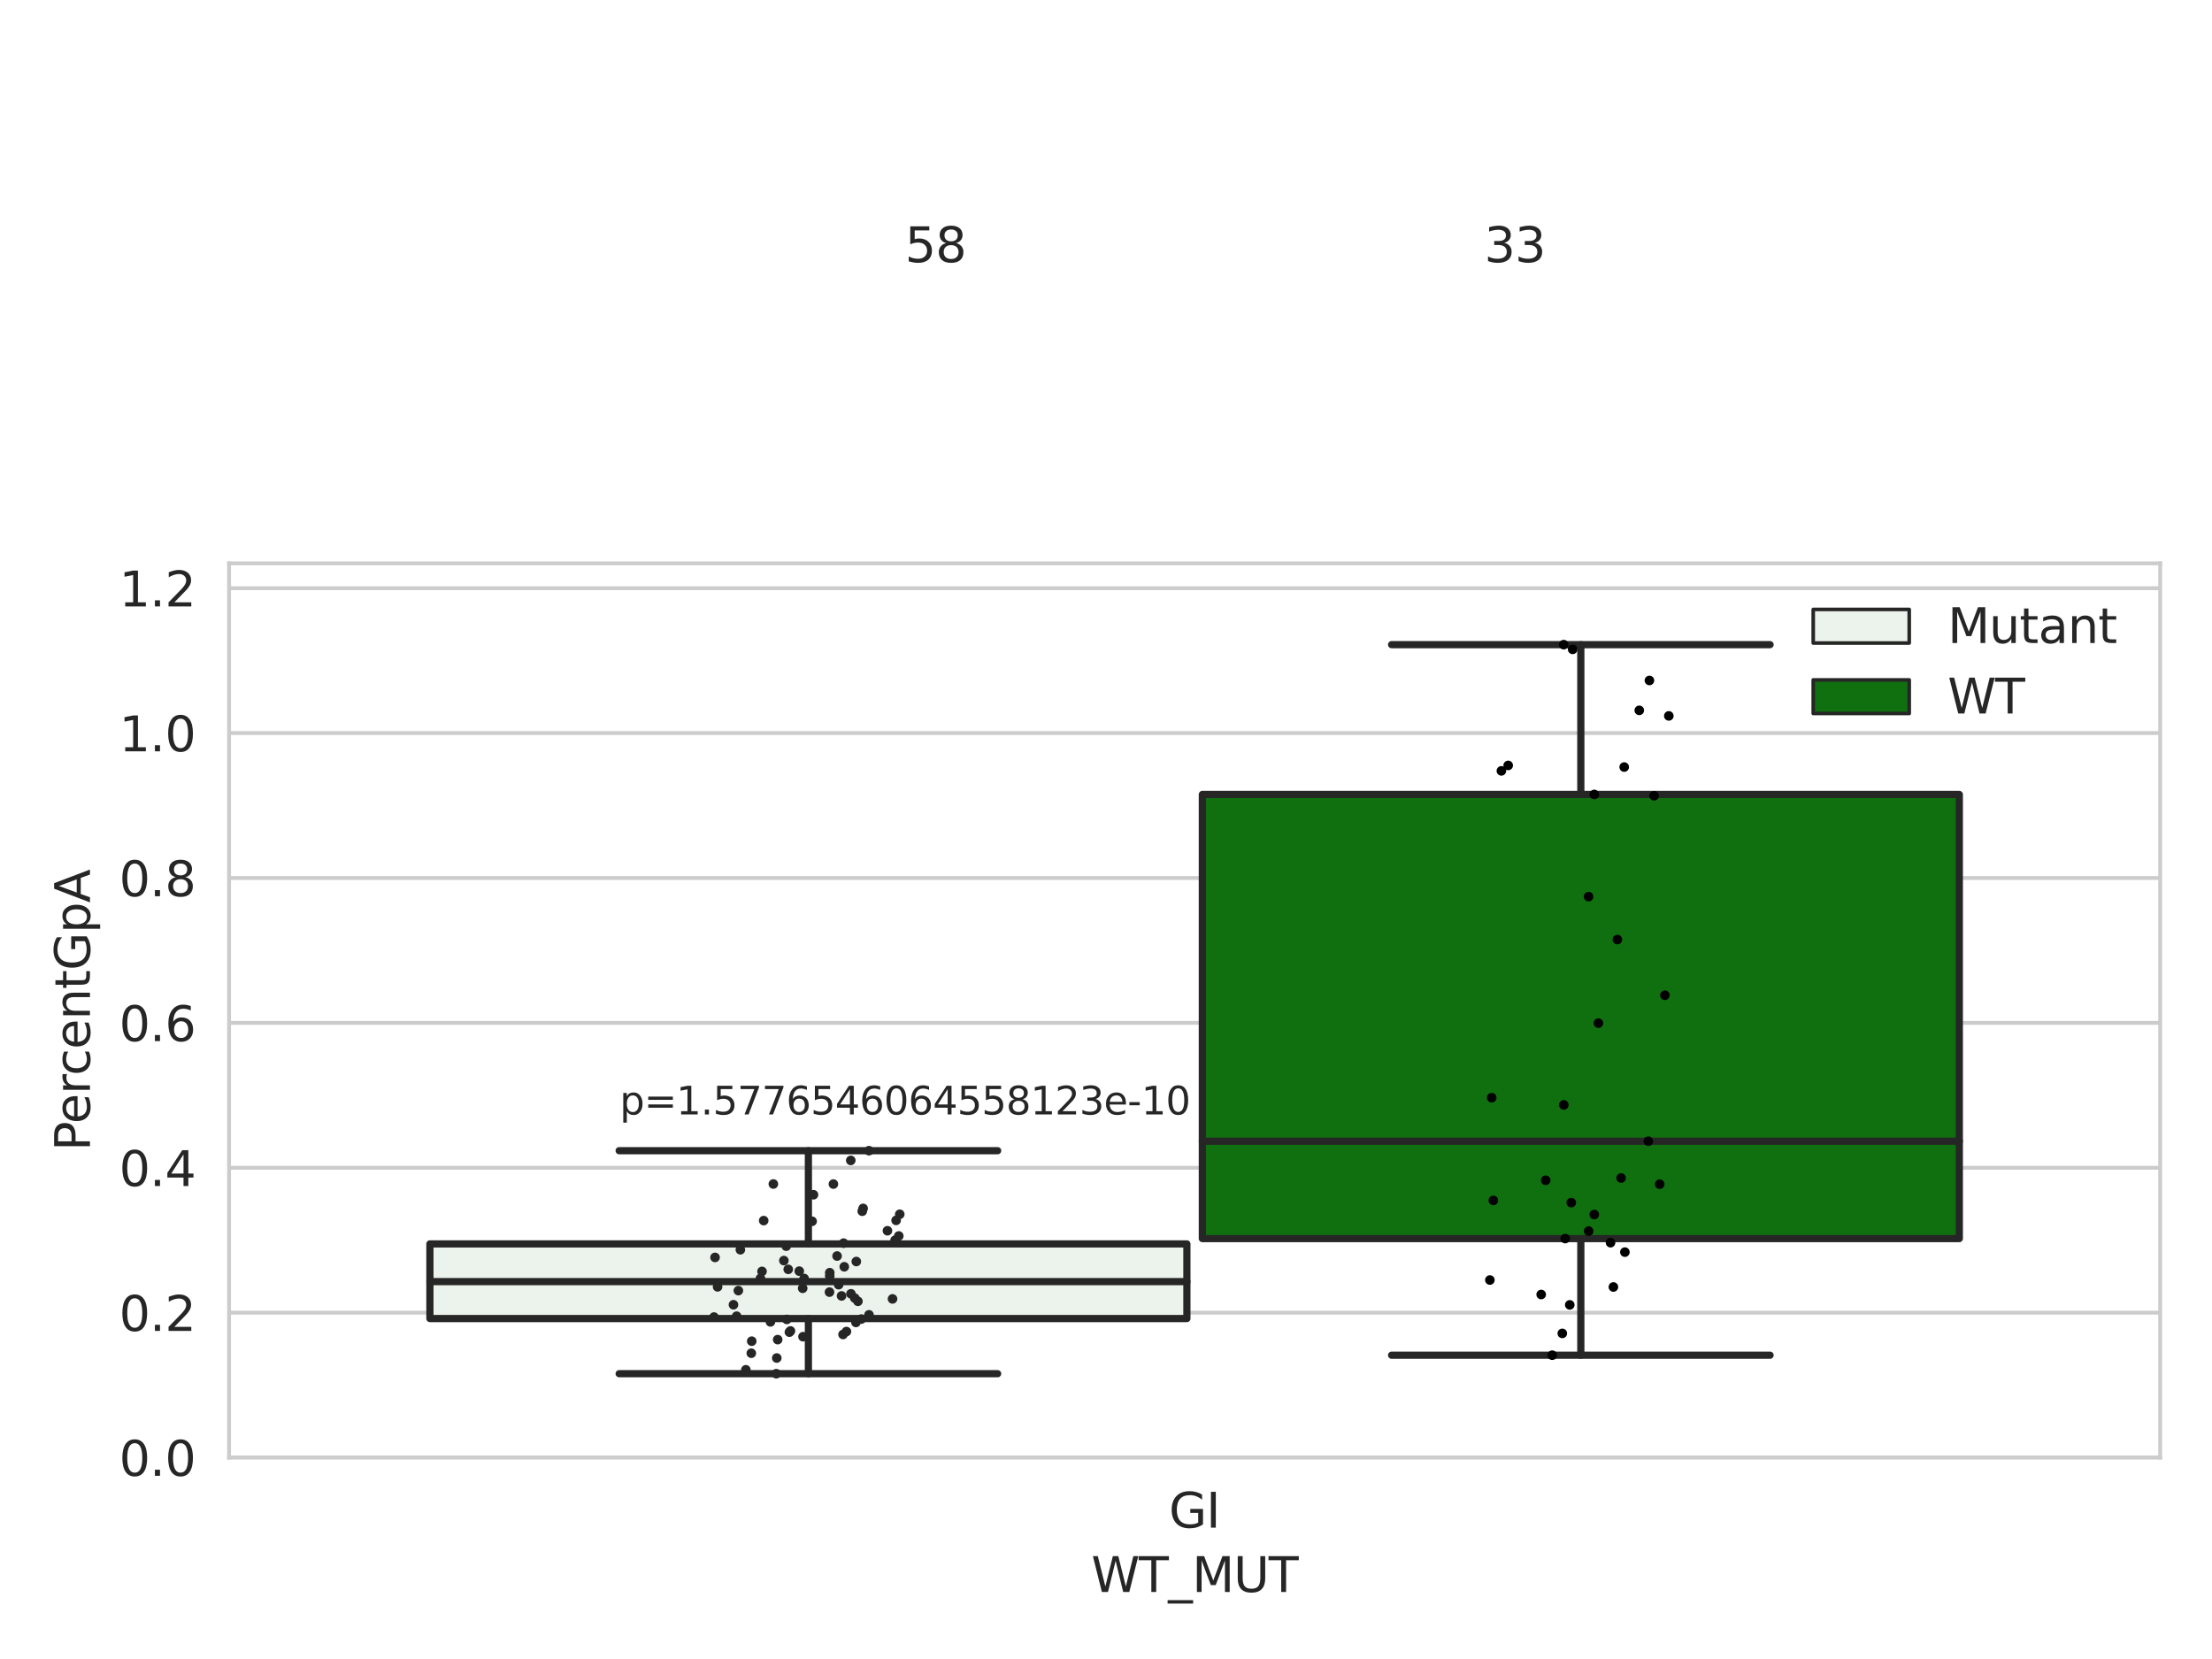 <?xml version="1.0" encoding="utf-8" standalone="no"?>
<!DOCTYPE svg PUBLIC "-//W3C//DTD SVG 1.1//EN"
  "http://www.w3.org/Graphics/SVG/1.1/DTD/svg11.dtd">
<svg xmlns:xlink="http://www.w3.org/1999/xlink" width="460.8pt" height="345.6pt" viewBox="0 0 460.8 345.6" xmlns="http://www.w3.org/2000/svg" version="1.1">
 <defs>
  <style type="text/css">*{stroke-linejoin: round; stroke-linecap: butt}</style>
 </defs>
 <g id="figure_1">
  <g id="patch_1">
   <path d="M 0 345.6 
L 460.8 345.6 
L 460.8 0 
L 0 0 
z
" style="fill: #ffffff"/>
  </g>
  <g id="axes_1">
   <g id="patch_2">
    <path d="M 47.72 303.64 
L 450 303.64 
L 450 117.356 
L 47.72 117.356 
z
" style="fill: #ffffff"/>
   </g>
   <g id="matplotlib.axis_1">
    <g id="xtick_1">
     <g id="text_1">
      <!-- GI -->
      <g style="fill: #262626" transform="translate(243.511 318.238)scale(0.1 -0.1)">
       <defs>
        <path id="DejaVuSans-47" d="M 3809 666 
L 3809 1919 
L 2778 1919 
L 2778 2438 
L 4434 2438 
L 4434 434 
Q 4069 175 3628 42 
Q 3188 -91 2688 -91 
Q 1594 -91 976 548 
Q 359 1188 359 2328 
Q 359 3472 976 4111 
Q 1594 4750 2688 4750 
Q 3144 4750 3555 4637 
Q 3966 4525 4313 4306 
L 4313 3634 
Q 3963 3931 3569 4081 
Q 3175 4231 2741 4231 
Q 1884 4231 1454 3753 
Q 1025 3275 1025 2328 
Q 1025 1384 1454 906 
Q 1884 428 2741 428 
Q 3075 428 3337 486 
Q 3600 544 3809 666 
z
" transform="scale(0.016)"/>
        <path id="DejaVuSans-49" d="M 628 4666 
L 1259 4666 
L 1259 0 
L 628 0 
L 628 4666 
z
" transform="scale(0.016)"/>
       </defs>
       <use xlink:href="#DejaVuSans-47"/>
       <use xlink:href="#DejaVuSans-49" x="77.49"/>
      </g>
     </g>
    </g>
    <g id="text_2">
     <!-- WT_MUT -->
     <g style="fill: #262626" transform="translate(227.335 331.638)scale(0.1 -0.1)">
      <defs>
       <path id="DejaVuSans-57" d="M 213 4666 
L 850 4666 
L 1831 722 
L 2809 4666 
L 3519 4666 
L 4500 722 
L 5478 4666 
L 6119 4666 
L 4947 0 
L 4153 0 
L 3169 4050 
L 2175 0 
L 1381 0 
L 213 4666 
z
" transform="scale(0.016)"/>
       <path id="DejaVuSans-54" d="M -19 4666 
L 3928 4666 
L 3928 4134 
L 2272 4134 
L 2272 0 
L 1638 0 
L 1638 4134 
L -19 4134 
L -19 4666 
z
" transform="scale(0.016)"/>
       <path id="DejaVuSans-5f" d="M 3263 -1063 
L 3263 -1509 
L -63 -1509 
L -63 -1063 
L 3263 -1063 
z
" transform="scale(0.016)"/>
       <path id="DejaVuSans-4d" d="M 628 4666 
L 1569 4666 
L 2759 1491 
L 3956 4666 
L 4897 4666 
L 4897 0 
L 4281 0 
L 4281 4097 
L 3078 897 
L 2444 897 
L 1241 4097 
L 1241 0 
L 628 0 
L 628 4666 
z
" transform="scale(0.016)"/>
       <path id="DejaVuSans-55" d="M 556 4666 
L 1191 4666 
L 1191 1831 
Q 1191 1081 1462 751 
Q 1734 422 2344 422 
Q 2950 422 3222 751 
Q 3494 1081 3494 1831 
L 3494 4666 
L 4128 4666 
L 4128 1753 
Q 4128 841 3676 375 
Q 3225 -91 2344 -91 
Q 1459 -91 1007 375 
Q 556 841 556 1753 
L 556 4666 
z
" transform="scale(0.016)"/>
      </defs>
      <use xlink:href="#DejaVuSans-57"/>
      <use xlink:href="#DejaVuSans-54" x="98.877"/>
      <use xlink:href="#DejaVuSans-5f" x="159.961"/>
      <use xlink:href="#DejaVuSans-4d" x="209.961"/>
      <use xlink:href="#DejaVuSans-55" x="296.24"/>
      <use xlink:href="#DejaVuSans-54" x="369.434"/>
     </g>
    </g>
   </g>
   <g id="matplotlib.axis_2">
    <g id="ytick_1">
     <g id="line2d_1">
      <path d="M 47.72 303.64 
L 450 303.64 
" clip-path="url(#pcd94c83609)" style="fill: none; stroke: #cccccc; stroke-width: 0.8; stroke-linecap: round"/>
     </g>
     <g id="text_3">
      <!-- 0.0 -->
      <g style="fill: #262626" transform="translate(24.817 307.439)scale(0.1 -0.1)">
       <defs>
        <path id="DejaVuSans-30" d="M 2034 4250 
Q 1547 4250 1301 3770 
Q 1056 3291 1056 2328 
Q 1056 1369 1301 889 
Q 1547 409 2034 409 
Q 2525 409 2770 889 
Q 3016 1369 3016 2328 
Q 3016 3291 2770 3770 
Q 2525 4250 2034 4250 
z
M 2034 4750 
Q 2819 4750 3233 4129 
Q 3647 3509 3647 2328 
Q 3647 1150 3233 529 
Q 2819 -91 2034 -91 
Q 1250 -91 836 529 
Q 422 1150 422 2328 
Q 422 3509 836 4129 
Q 1250 4750 2034 4750 
z
" transform="scale(0.016)"/>
        <path id="DejaVuSans-2e" d="M 684 794 
L 1344 794 
L 1344 0 
L 684 0 
L 684 794 
z
" transform="scale(0.016)"/>
       </defs>
       <use xlink:href="#DejaVuSans-30"/>
       <use xlink:href="#DejaVuSans-2e" x="63.623"/>
       <use xlink:href="#DejaVuSans-30" x="95.41"/>
      </g>
     </g>
    </g>
    <g id="ytick_2">
     <g id="line2d_2">
      <path d="M 47.72 273.455 
L 450 273.455 
" clip-path="url(#pcd94c83609)" style="fill: none; stroke: #cccccc; stroke-width: 0.8; stroke-linecap: round"/>
     </g>
     <g id="text_4">
      <!-- 0.2 -->
      <g style="fill: #262626" transform="translate(24.817 277.254)scale(0.1 -0.1)">
       <defs>
        <path id="DejaVuSans-32" d="M 1228 531 
L 3431 531 
L 3431 0 
L 469 0 
L 469 531 
Q 828 903 1448 1529 
Q 2069 2156 2228 2338 
Q 2531 2678 2651 2914 
Q 2772 3150 2772 3378 
Q 2772 3750 2511 3984 
Q 2250 4219 1831 4219 
Q 1534 4219 1204 4116 
Q 875 4013 500 3803 
L 500 4441 
Q 881 4594 1212 4672 
Q 1544 4750 1819 4750 
Q 2544 4750 2975 4387 
Q 3406 4025 3406 3419 
Q 3406 3131 3298 2873 
Q 3191 2616 2906 2266 
Q 2828 2175 2409 1742 
Q 1991 1309 1228 531 
z
" transform="scale(0.016)"/>
       </defs>
       <use xlink:href="#DejaVuSans-30"/>
       <use xlink:href="#DejaVuSans-2e" x="63.623"/>
       <use xlink:href="#DejaVuSans-32" x="95.41"/>
      </g>
     </g>
    </g>
    <g id="ytick_3">
     <g id="line2d_3">
      <path d="M 47.72 243.269 
L 450 243.269 
" clip-path="url(#pcd94c83609)" style="fill: none; stroke: #cccccc; stroke-width: 0.8; stroke-linecap: round"/>
     </g>
     <g id="text_5">
      <!-- 0.4 -->
      <g style="fill: #262626" transform="translate(24.817 247.069)scale(0.1 -0.1)">
       <defs>
        <path id="DejaVuSans-34" d="M 2419 4116 
L 825 1625 
L 2419 1625 
L 2419 4116 
z
M 2253 4666 
L 3047 4666 
L 3047 1625 
L 3713 1625 
L 3713 1100 
L 3047 1100 
L 3047 0 
L 2419 0 
L 2419 1100 
L 313 1100 
L 313 1709 
L 2253 4666 
z
" transform="scale(0.016)"/>
       </defs>
       <use xlink:href="#DejaVuSans-30"/>
       <use xlink:href="#DejaVuSans-2e" x="63.623"/>
       <use xlink:href="#DejaVuSans-34" x="95.41"/>
      </g>
     </g>
    </g>
    <g id="ytick_4">
     <g id="line2d_4">
      <path d="M 47.72 213.084 
L 450 213.084 
" clip-path="url(#pcd94c83609)" style="fill: none; stroke: #cccccc; stroke-width: 0.8; stroke-linecap: round"/>
     </g>
     <g id="text_6">
      <!-- 0.6 -->
      <g style="fill: #262626" transform="translate(24.817 216.883)scale(0.1 -0.1)">
       <defs>
        <path id="DejaVuSans-36" d="M 2113 2584 
Q 1688 2584 1439 2293 
Q 1191 2003 1191 1497 
Q 1191 994 1439 701 
Q 1688 409 2113 409 
Q 2538 409 2786 701 
Q 3034 994 3034 1497 
Q 3034 2003 2786 2293 
Q 2538 2584 2113 2584 
z
M 3366 4563 
L 3366 3988 
Q 3128 4100 2886 4159 
Q 2644 4219 2406 4219 
Q 1781 4219 1451 3797 
Q 1122 3375 1075 2522 
Q 1259 2794 1537 2939 
Q 1816 3084 2150 3084 
Q 2853 3084 3261 2657 
Q 3669 2231 3669 1497 
Q 3669 778 3244 343 
Q 2819 -91 2113 -91 
Q 1303 -91 875 529 
Q 447 1150 447 2328 
Q 447 3434 972 4092 
Q 1497 4750 2381 4750 
Q 2619 4750 2861 4703 
Q 3103 4656 3366 4563 
z
" transform="scale(0.016)"/>
       </defs>
       <use xlink:href="#DejaVuSans-30"/>
       <use xlink:href="#DejaVuSans-2e" x="63.623"/>
       <use xlink:href="#DejaVuSans-36" x="95.41"/>
      </g>
     </g>
    </g>
    <g id="ytick_5">
     <g id="line2d_5">
      <path d="M 47.72 182.899 
L 450 182.899 
" clip-path="url(#pcd94c83609)" style="fill: none; stroke: #cccccc; stroke-width: 0.8; stroke-linecap: round"/>
     </g>
     <g id="text_7">
      <!-- 0.8 -->
      <g style="fill: #262626" transform="translate(24.817 186.698)scale(0.1 -0.1)">
       <defs>
        <path id="DejaVuSans-38" d="M 2034 2216 
Q 1584 2216 1326 1975 
Q 1069 1734 1069 1313 
Q 1069 891 1326 650 
Q 1584 409 2034 409 
Q 2484 409 2743 651 
Q 3003 894 3003 1313 
Q 3003 1734 2745 1975 
Q 2488 2216 2034 2216 
z
M 1403 2484 
Q 997 2584 770 2862 
Q 544 3141 544 3541 
Q 544 4100 942 4425 
Q 1341 4750 2034 4750 
Q 2731 4750 3128 4425 
Q 3525 4100 3525 3541 
Q 3525 3141 3298 2862 
Q 3072 2584 2669 2484 
Q 3125 2378 3379 2068 
Q 3634 1759 3634 1313 
Q 3634 634 3220 271 
Q 2806 -91 2034 -91 
Q 1263 -91 848 271 
Q 434 634 434 1313 
Q 434 1759 690 2068 
Q 947 2378 1403 2484 
z
M 1172 3481 
Q 1172 3119 1398 2916 
Q 1625 2713 2034 2713 
Q 2441 2713 2670 2916 
Q 2900 3119 2900 3481 
Q 2900 3844 2670 4047 
Q 2441 4250 2034 4250 
Q 1625 4250 1398 4047 
Q 1172 3844 1172 3481 
z
" transform="scale(0.016)"/>
       </defs>
       <use xlink:href="#DejaVuSans-30"/>
       <use xlink:href="#DejaVuSans-2e" x="63.623"/>
       <use xlink:href="#DejaVuSans-38" x="95.41"/>
      </g>
     </g>
    </g>
    <g id="ytick_6">
     <g id="line2d_6">
      <path d="M 47.72 152.713 
L 450 152.713 
" clip-path="url(#pcd94c83609)" style="fill: none; stroke: #cccccc; stroke-width: 0.8; stroke-linecap: round"/>
     </g>
     <g id="text_8">
      <!-- 1.0 -->
      <g style="fill: #262626" transform="translate(24.817 156.513)scale(0.1 -0.1)">
       <defs>
        <path id="DejaVuSans-31" d="M 794 531 
L 1825 531 
L 1825 4091 
L 703 3866 
L 703 4441 
L 1819 4666 
L 2450 4666 
L 2450 531 
L 3481 531 
L 3481 0 
L 794 0 
L 794 531 
z
" transform="scale(0.016)"/>
       </defs>
       <use xlink:href="#DejaVuSans-31"/>
       <use xlink:href="#DejaVuSans-2e" x="63.623"/>
       <use xlink:href="#DejaVuSans-30" x="95.41"/>
      </g>
     </g>
    </g>
    <g id="ytick_7">
     <g id="line2d_7">
      <path d="M 47.72 122.528 
L 450 122.528 
" clip-path="url(#pcd94c83609)" style="fill: none; stroke: #cccccc; stroke-width: 0.8; stroke-linecap: round"/>
     </g>
     <g id="text_9">
      <!-- 1.2 -->
      <g style="fill: #262626" transform="translate(24.817 126.327)scale(0.1 -0.1)">
       <use xlink:href="#DejaVuSans-31"/>
       <use xlink:href="#DejaVuSans-2e" x="63.623"/>
       <use xlink:href="#DejaVuSans-32" x="95.41"/>
      </g>
     </g>
    </g>
    <g id="text_10">
     <!-- PercentGpA -->
     <g style="fill: #262626" transform="translate(18.737 239.775)rotate(-90)scale(0.1 -0.1)">
      <defs>
       <path id="DejaVuSans-50" d="M 1259 4147 
L 1259 2394 
L 2053 2394 
Q 2494 2394 2734 2622 
Q 2975 2850 2975 3272 
Q 2975 3691 2734 3919 
Q 2494 4147 2053 4147 
L 1259 4147 
z
M 628 4666 
L 2053 4666 
Q 2838 4666 3239 4311 
Q 3641 3956 3641 3272 
Q 3641 2581 3239 2228 
Q 2838 1875 2053 1875 
L 1259 1875 
L 1259 0 
L 628 0 
L 628 4666 
z
" transform="scale(0.016)"/>
       <path id="DejaVuSans-65" d="M 3597 1894 
L 3597 1613 
L 953 1613 
Q 991 1019 1311 708 
Q 1631 397 2203 397 
Q 2534 397 2845 478 
Q 3156 559 3463 722 
L 3463 178 
Q 3153 47 2828 -22 
Q 2503 -91 2169 -91 
Q 1331 -91 842 396 
Q 353 884 353 1716 
Q 353 2575 817 3079 
Q 1281 3584 2069 3584 
Q 2775 3584 3186 3129 
Q 3597 2675 3597 1894 
z
M 3022 2063 
Q 3016 2534 2758 2815 
Q 2500 3097 2075 3097 
Q 1594 3097 1305 2825 
Q 1016 2553 972 2059 
L 3022 2063 
z
" transform="scale(0.016)"/>
       <path id="DejaVuSans-72" d="M 2631 2963 
Q 2534 3019 2420 3045 
Q 2306 3072 2169 3072 
Q 1681 3072 1420 2755 
Q 1159 2438 1159 1844 
L 1159 0 
L 581 0 
L 581 3500 
L 1159 3500 
L 1159 2956 
Q 1341 3275 1631 3429 
Q 1922 3584 2338 3584 
Q 2397 3584 2469 3576 
Q 2541 3569 2628 3553 
L 2631 2963 
z
" transform="scale(0.016)"/>
       <path id="DejaVuSans-63" d="M 3122 3366 
L 3122 2828 
Q 2878 2963 2633 3030 
Q 2388 3097 2138 3097 
Q 1578 3097 1268 2742 
Q 959 2388 959 1747 
Q 959 1106 1268 751 
Q 1578 397 2138 397 
Q 2388 397 2633 464 
Q 2878 531 3122 666 
L 3122 134 
Q 2881 22 2623 -34 
Q 2366 -91 2075 -91 
Q 1284 -91 818 406 
Q 353 903 353 1747 
Q 353 2603 823 3093 
Q 1294 3584 2113 3584 
Q 2378 3584 2631 3529 
Q 2884 3475 3122 3366 
z
" transform="scale(0.016)"/>
       <path id="DejaVuSans-6e" d="M 3513 2113 
L 3513 0 
L 2938 0 
L 2938 2094 
Q 2938 2591 2744 2837 
Q 2550 3084 2163 3084 
Q 1697 3084 1428 2787 
Q 1159 2491 1159 1978 
L 1159 0 
L 581 0 
L 581 3500 
L 1159 3500 
L 1159 2956 
Q 1366 3272 1645 3428 
Q 1925 3584 2291 3584 
Q 2894 3584 3203 3211 
Q 3513 2838 3513 2113 
z
" transform="scale(0.016)"/>
       <path id="DejaVuSans-74" d="M 1172 4494 
L 1172 3500 
L 2356 3500 
L 2356 3053 
L 1172 3053 
L 1172 1153 
Q 1172 725 1289 603 
Q 1406 481 1766 481 
L 2356 481 
L 2356 0 
L 1766 0 
Q 1100 0 847 248 
Q 594 497 594 1153 
L 594 3053 
L 172 3053 
L 172 3500 
L 594 3500 
L 594 4494 
L 1172 4494 
z
" transform="scale(0.016)"/>
       <path id="DejaVuSans-70" d="M 1159 525 
L 1159 -1331 
L 581 -1331 
L 581 3500 
L 1159 3500 
L 1159 2969 
Q 1341 3281 1617 3432 
Q 1894 3584 2278 3584 
Q 2916 3584 3314 3078 
Q 3713 2572 3713 1747 
Q 3713 922 3314 415 
Q 2916 -91 2278 -91 
Q 1894 -91 1617 61 
Q 1341 213 1159 525 
z
M 3116 1747 
Q 3116 2381 2855 2742 
Q 2594 3103 2138 3103 
Q 1681 3103 1420 2742 
Q 1159 2381 1159 1747 
Q 1159 1113 1420 752 
Q 1681 391 2138 391 
Q 2594 391 2855 752 
Q 3116 1113 3116 1747 
z
" transform="scale(0.016)"/>
       <path id="DejaVuSans-41" d="M 2188 4044 
L 1331 1722 
L 3047 1722 
L 2188 4044 
z
M 1831 4666 
L 2547 4666 
L 4325 0 
L 3669 0 
L 3244 1197 
L 1141 1197 
L 716 0 
L 50 0 
L 1831 4666 
z
" transform="scale(0.016)"/>
      </defs>
      <use xlink:href="#DejaVuSans-50"/>
      <use xlink:href="#DejaVuSans-65" x="56.678"/>
      <use xlink:href="#DejaVuSans-72" x="118.201"/>
      <use xlink:href="#DejaVuSans-63" x="157.064"/>
      <use xlink:href="#DejaVuSans-65" x="212.045"/>
      <use xlink:href="#DejaVuSans-6e" x="273.568"/>
      <use xlink:href="#DejaVuSans-74" x="336.947"/>
      <use xlink:href="#DejaVuSans-47" x="376.156"/>
      <use xlink:href="#DejaVuSans-70" x="453.646"/>
      <use xlink:href="#DejaVuSans-41" x="517.123"/>
     </g>
    </g>
   </g>
   <g id="patch_3">
    <path d="M 89.557 274.68 
L 247.251 274.68 
L 247.251 259.127 
L 89.557 259.127 
L 89.557 274.68 
z
" clip-path="url(#pcd94c83609)" style="fill: #ecf2ec; stroke: #262626; stroke-width: 1.5; stroke-linejoin: miter"/>
   </g>
   <g id="patch_4">
    <path d="M 250.469 258.021 
L 408.163 258.021 
L 408.163 165.499 
L 250.469 165.499 
L 250.469 258.021 
z
" clip-path="url(#pcd94c83609)" style="fill: #107010; stroke: #262626; stroke-width: 1.5; stroke-linejoin: miter"/>
   </g>
   <g id="patch_5">
    <path d="M 248.86 303.64 
L 248.86 303.64 
L 248.86 303.64 
L 248.86 303.64 
z
" clip-path="url(#pcd94c83609)" style="fill: #ecf2ec; stroke: #262626; stroke-width: 0.75; stroke-linejoin: miter"/>
   </g>
   <g id="patch_6">
    <path d="M 248.86 303.64 
L 248.86 303.64 
L 248.86 303.64 
L 248.86 303.64 
z
" clip-path="url(#pcd94c83609)" style="fill: #107010; stroke: #262626; stroke-width: 0.75; stroke-linejoin: miter"/>
   </g>
   <g id="PathCollection_1"/>
   <g id="PathCollection_2"/>
   <g id="line2d_8">
    <path d="M 168.404 274.68 
L 168.404 286.168 
" clip-path="url(#pcd94c83609)" style="fill: none; stroke: #262626; stroke-width: 1.5; stroke-linecap: round"/>
   </g>
   <g id="line2d_9">
    <path d="M 168.404 259.127 
L 168.404 239.709 
" clip-path="url(#pcd94c83609)" style="fill: none; stroke: #262626; stroke-width: 1.5; stroke-linecap: round"/>
   </g>
   <g id="line2d_10">
    <path d="M 128.981 286.168 
L 207.827 286.168 
" clip-path="url(#pcd94c83609)" style="fill: none; stroke: #262626; stroke-width: 1.5; stroke-linecap: round"/>
   </g>
   <g id="line2d_11">
    <path d="M 128.981 239.709 
L 207.827 239.709 
" clip-path="url(#pcd94c83609)" style="fill: none; stroke: #262626; stroke-width: 1.5; stroke-linecap: round"/>
   </g>
   <g id="line2d_12"/>
   <g id="line2d_13">
    <path d="M 329.316 258.021 
L 329.316 282.315 
" clip-path="url(#pcd94c83609)" style="fill: none; stroke: #262626; stroke-width: 1.5; stroke-linecap: round"/>
   </g>
   <g id="line2d_14">
    <path d="M 329.316 165.499 
L 329.316 134.291 
" clip-path="url(#pcd94c83609)" style="fill: none; stroke: #262626; stroke-width: 1.5; stroke-linecap: round"/>
   </g>
   <g id="line2d_15">
    <path d="M 289.893 282.315 
L 368.739 282.315 
" clip-path="url(#pcd94c83609)" style="fill: none; stroke: #262626; stroke-width: 1.5; stroke-linecap: round"/>
   </g>
   <g id="line2d_16">
    <path d="M 289.893 134.291 
L 368.739 134.291 
" clip-path="url(#pcd94c83609)" style="fill: none; stroke: #262626; stroke-width: 1.5; stroke-linecap: round"/>
   </g>
   <g id="line2d_17"/>
   <g id="line2d_18">
    <path d="M 89.557 266.977 
L 247.251 266.977 
" clip-path="url(#pcd94c83609)" style="fill: none; stroke: #262626; stroke-width: 1.5; stroke-linecap: round"/>
   </g>
   <g id="line2d_19">
    <path d="M 250.469 237.737 
L 408.163 237.737 
" clip-path="url(#pcd94c83609)" style="fill: none; stroke: #262626; stroke-width: 1.5; stroke-linecap: round"/>
   </g>
   <g id="patch_7">
    <path d="M 47.72 303.64 
L 47.72 117.356 
" style="fill: none; stroke: #cccccc; stroke-width: 0.8; stroke-linejoin: miter; stroke-linecap: square"/>
   </g>
   <g id="patch_8">
    <path d="M 450 303.64 
L 450 117.356 
" style="fill: none; stroke: #cccccc; stroke-width: 0.8; stroke-linejoin: miter; stroke-linecap: square"/>
   </g>
   <g id="patch_9">
    <path d="M 47.72 303.64 
L 450 303.64 
" style="fill: none; stroke: #cccccc; stroke-width: 0.8; stroke-linejoin: miter; stroke-linecap: square"/>
   </g>
   <g id="patch_10">
    <path d="M 47.72 117.356 
L 450 117.356 
" style="fill: none; stroke: #cccccc; stroke-width: 0.8; stroke-linejoin: miter; stroke-linecap: square"/>
   </g>
   <g id="PathCollection_3">
    <defs>
     <path id="C0_0_bb53d3c18a" d="M 0 1 
C 0.265 1 0.52 0.895 0.707 0.707 
C 0.895 0.52 1 0.265 1 -0 
C 1 -0.265 0.895 -0.52 0.707 -0.707 
C 0.52 -0.895 0.265 -1 0 -1 
C -0.265 -1 -0.52 -0.895 -0.707 -0.707 
C -0.895 -0.52 -1 -0.265 -1 0 
C -1 0.265 -0.895 0.52 -0.707 0.707 
C -0.52 0.895 -0.265 1 0 1 
z
"/>
    </defs>
    <g clip-path="url(#pcd94c83609)">
     <use xlink:href="#C0_0_bb53d3c18a" x="161.715" y="286.168" style="fill: #262626"/>
    </g>
    <g clip-path="url(#pcd94c83609)">
     <use xlink:href="#C0_0_bb53d3c18a" x="148.742" y="274.369" style="fill: #262626"/>
    </g>
    <g clip-path="url(#pcd94c83609)">
     <use xlink:href="#C0_0_bb53d3c18a" x="156.513" y="281.901" style="fill: #262626"/>
    </g>
    <g clip-path="url(#pcd94c83609)">
     <use xlink:href="#C0_0_bb53d3c18a" x="163.908" y="274.861" style="fill: #262626"/>
    </g>
    <g clip-path="url(#pcd94c83609)">
     <use xlink:href="#C0_0_bb53d3c18a" x="169.466" y="248.888" style="fill: #262626"/>
    </g>
    <g clip-path="url(#pcd94c83609)">
     <use xlink:href="#C0_0_bb53d3c18a" x="152.796" y="271.803" style="fill: #262626"/>
    </g>
    <g clip-path="url(#pcd94c83609)">
     <use xlink:href="#C0_0_bb53d3c18a" x="179.624" y="252.322" style="fill: #262626"/>
    </g>
    <g clip-path="url(#pcd94c83609)">
     <use xlink:href="#C0_0_bb53d3c18a" x="158.412" y="266.323" style="fill: #262626"/>
    </g>
    <g clip-path="url(#pcd94c83609)">
     <use xlink:href="#C0_0_bb53d3c18a" x="162.008" y="279.069" style="fill: #262626"/>
    </g>
    <g clip-path="url(#pcd94c83609)">
     <use xlink:href="#C0_0_bb53d3c18a" x="172.796" y="269.172" style="fill: #262626"/>
    </g>
    <g clip-path="url(#pcd94c83609)">
     <use xlink:href="#C0_0_bb53d3c18a" x="175.877" y="263.892" style="fill: #262626"/>
    </g>
    <g clip-path="url(#pcd94c83609)">
     <use xlink:href="#C0_0_bb53d3c18a" x="149.486" y="268.072" style="fill: #262626"/>
    </g>
    <g clip-path="url(#pcd94c83609)">
     <use xlink:href="#C0_0_bb53d3c18a" x="185.93" y="270.585" style="fill: #262626"/>
    </g>
    <g clip-path="url(#pcd94c83609)">
     <use xlink:href="#C0_0_bb53d3c18a" x="164.665" y="277.259" style="fill: #262626"/>
    </g>
    <g clip-path="url(#pcd94c83609)">
     <use xlink:href="#C0_0_bb53d3c18a" x="178.309" y="275.487" style="fill: #262626"/>
    </g>
    <g clip-path="url(#pcd94c83609)">
     <use xlink:href="#C0_0_bb53d3c18a" x="164.203" y="264.428" style="fill: #262626"/>
    </g>
    <g clip-path="url(#pcd94c83609)">
     <use xlink:href="#C0_0_bb53d3c18a" x="160.5" y="275.373" style="fill: #262626"/>
    </g>
    <g clip-path="url(#pcd94c83609)">
     <use xlink:href="#C0_0_bb53d3c18a" x="178.722" y="271.084" style="fill: #262626"/>
    </g>
    <g clip-path="url(#pcd94c83609)">
     <use xlink:href="#C0_0_bb53d3c18a" x="163.787" y="259.599" style="fill: #262626"/>
    </g>
    <g clip-path="url(#pcd94c83609)">
     <use xlink:href="#C0_0_bb53d3c18a" x="177.23" y="241.735" style="fill: #262626"/>
    </g>
    <g clip-path="url(#pcd94c83609)">
     <use xlink:href="#C0_0_bb53d3c18a" x="187.435" y="252.953" style="fill: #262626"/>
    </g>
    <g clip-path="url(#pcd94c83609)">
     <use xlink:href="#C0_0_bb53d3c18a" x="172.85" y="265.823" style="fill: #262626"/>
    </g>
    <g clip-path="url(#pcd94c83609)">
     <use xlink:href="#C0_0_bb53d3c18a" x="181.029" y="273.903" style="fill: #262626"/>
    </g>
    <g clip-path="url(#pcd94c83609)">
     <use xlink:href="#C0_0_bb53d3c18a" x="154.235" y="260.344" style="fill: #262626"/>
    </g>
    <g clip-path="url(#pcd94c83609)">
     <use xlink:href="#C0_0_bb53d3c18a" x="178.387" y="262.799" style="fill: #262626"/>
    </g>
    <g clip-path="url(#pcd94c83609)">
     <use xlink:href="#C0_0_bb53d3c18a" x="153.456" y="274.188" style="fill: #262626"/>
    </g>
    <g clip-path="url(#pcd94c83609)">
     <use xlink:href="#C0_0_bb53d3c18a" x="163.295" y="262.6" style="fill: #262626"/>
    </g>
    <g clip-path="url(#pcd94c83609)">
     <use xlink:href="#C0_0_bb53d3c18a" x="179.429" y="274.784" style="fill: #262626"/>
    </g>
    <g clip-path="url(#pcd94c83609)">
     <use xlink:href="#C0_0_bb53d3c18a" x="174.708" y="267.625" style="fill: #262626"/>
    </g>
    <g clip-path="url(#pcd94c83609)">
     <use xlink:href="#C0_0_bb53d3c18a" x="167.283" y="278.457" style="fill: #262626"/>
    </g>
    <g clip-path="url(#pcd94c83609)">
     <use xlink:href="#C0_0_bb53d3c18a" x="187.232" y="257.472" style="fill: #262626"/>
    </g>
    <g clip-path="url(#pcd94c83609)">
     <use xlink:href="#C0_0_bb53d3c18a" x="159.092" y="254.273" style="fill: #262626"/>
    </g>
    <g clip-path="url(#pcd94c83609)">
     <use xlink:href="#C0_0_bb53d3c18a" x="175.735" y="258.97" style="fill: #262626"/>
    </g>
    <g clip-path="url(#pcd94c83609)">
     <use xlink:href="#C0_0_bb53d3c18a" x="148.957" y="261.941" style="fill: #262626"/>
    </g>
    <g clip-path="url(#pcd94c83609)">
     <use xlink:href="#C0_0_bb53d3c18a" x="167.514" y="266.329" style="fill: #262626"/>
    </g>
    <g clip-path="url(#pcd94c83609)">
     <use xlink:href="#C0_0_bb53d3c18a" x="169.181" y="254.414" style="fill: #262626"/>
    </g>
    <g clip-path="url(#pcd94c83609)">
     <use xlink:href="#C0_0_bb53d3c18a" x="177.267" y="269.523" style="fill: #262626"/>
    </g>
    <g clip-path="url(#pcd94c83609)">
     <use xlink:href="#C0_0_bb53d3c18a" x="172.854" y="265.122" style="fill: #262626"/>
    </g>
    <g clip-path="url(#pcd94c83609)">
     <use xlink:href="#C0_0_bb53d3c18a" x="166.5" y="264.803" style="fill: #262626"/>
    </g>
    <g clip-path="url(#pcd94c83609)">
     <use xlink:href="#C0_0_bb53d3c18a" x="164.447" y="277.511" style="fill: #262626"/>
    </g>
    <g clip-path="url(#pcd94c83609)">
     <use xlink:href="#C0_0_bb53d3c18a" x="155.377" y="285.353" style="fill: #262626"/>
    </g>
    <g clip-path="url(#pcd94c83609)">
     <use xlink:href="#C0_0_bb53d3c18a" x="178.063" y="270.416" style="fill: #262626"/>
    </g>
    <g clip-path="url(#pcd94c83609)">
     <use xlink:href="#C0_0_bb53d3c18a" x="184.871" y="256.388" style="fill: #262626"/>
    </g>
    <g clip-path="url(#pcd94c83609)">
     <use xlink:href="#C0_0_bb53d3c18a" x="175.623" y="277.993" style="fill: #262626"/>
    </g>
    <g clip-path="url(#pcd94c83609)">
     <use xlink:href="#C0_0_bb53d3c18a" x="175.309" y="269.963" style="fill: #262626"/>
    </g>
    <g clip-path="url(#pcd94c83609)">
     <use xlink:href="#C0_0_bb53d3c18a" x="186.462" y="258.359" style="fill: #262626"/>
    </g>
    <g clip-path="url(#pcd94c83609)">
     <use xlink:href="#C0_0_bb53d3c18a" x="167.214" y="268.373" style="fill: #262626"/>
    </g>
    <g clip-path="url(#pcd94c83609)">
     <use xlink:href="#C0_0_bb53d3c18a" x="161.814" y="282.899" style="fill: #262626"/>
    </g>
    <g clip-path="url(#pcd94c83609)">
     <use xlink:href="#C0_0_bb53d3c18a" x="161.104" y="246.65" style="fill: #262626"/>
    </g>
    <g clip-path="url(#pcd94c83609)">
     <use xlink:href="#C0_0_bb53d3c18a" x="179.806" y="251.734" style="fill: #262626"/>
    </g>
    <g clip-path="url(#pcd94c83609)">
     <use xlink:href="#C0_0_bb53d3c18a" x="176.331" y="277.386" style="fill: #262626"/>
    </g>
    <g clip-path="url(#pcd94c83609)">
     <use xlink:href="#C0_0_bb53d3c18a" x="173.614" y="246.661" style="fill: #262626"/>
    </g>
    <g clip-path="url(#pcd94c83609)">
     <use xlink:href="#C0_0_bb53d3c18a" x="186.677" y="254.228" style="fill: #262626"/>
    </g>
    <g clip-path="url(#pcd94c83609)">
     <use xlink:href="#C0_0_bb53d3c18a" x="153.815" y="268.859" style="fill: #262626"/>
    </g>
    <g clip-path="url(#pcd94c83609)">
     <use xlink:href="#C0_0_bb53d3c18a" x="158.745" y="264.854" style="fill: #262626"/>
    </g>
    <g clip-path="url(#pcd94c83609)">
     <use xlink:href="#C0_0_bb53d3c18a" x="156.6" y="279.393" style="fill: #262626"/>
    </g>
    <g clip-path="url(#pcd94c83609)">
     <use xlink:href="#C0_0_bb53d3c18a" x="174.377" y="261.654" style="fill: #262626"/>
    </g>
    <g clip-path="url(#pcd94c83609)">
     <use xlink:href="#C0_0_bb53d3c18a" x="181.024" y="239.709" style="fill: #262626"/>
    </g>
   </g>
   <g id="PathCollection_4">
    <defs>
     <path id="C1_0_0124e9077e" d="M 0 1 
C 0.265 1 0.52 0.895 0.707 0.707 
C 0.895 0.52 1 0.265 1 -0 
C 1 -0.265 0.895 -0.52 0.707 -0.707 
C 0.52 -0.895 0.265 -1 0 -1 
C -0.265 -1 -0.52 -0.895 -0.707 -0.707 
C -0.895 -0.52 -1 -0.265 -1 0 
C -1 0.265 -0.895 0.52 -0.707 0.707 
C -0.52 0.895 -0.265 1 0 1 
z
"/>
    </defs>
    <g clip-path="url(#pcd94c83609)">
     <use xlink:href="#C1_0_0124e9077e" x="338.497" y="260.841"/>
    </g>
    <g clip-path="url(#pcd94c83609)">
     <use xlink:href="#C1_0_0124e9077e" x="343.375" y="237.737"/>
    </g>
    <g clip-path="url(#pcd94c83609)">
     <use xlink:href="#C1_0_0124e9077e" x="327.011" y="271.827"/>
    </g>
    <g clip-path="url(#pcd94c83609)">
     <use xlink:href="#C1_0_0124e9077e" x="323.359" y="282.315"/>
    </g>
    <g clip-path="url(#pcd94c83609)">
     <use xlink:href="#C1_0_0124e9077e" x="345.748" y="246.694"/>
    </g>
    <g clip-path="url(#pcd94c83609)">
     <use xlink:href="#C1_0_0124e9077e" x="346.829" y="207.325"/>
    </g>
    <g clip-path="url(#pcd94c83609)">
     <use xlink:href="#C1_0_0124e9077e" x="335.505" y="258.874"/>
    </g>
    <g clip-path="url(#pcd94c83609)">
     <use xlink:href="#C1_0_0124e9077e" x="310.75" y="228.67"/>
    </g>
    <g clip-path="url(#pcd94c83609)">
     <use xlink:href="#C1_0_0124e9077e" x="327.323" y="250.527"/>
    </g>
    <g clip-path="url(#pcd94c83609)">
     <use xlink:href="#C1_0_0124e9077e" x="332.976" y="213.142"/>
    </g>
    <g clip-path="url(#pcd94c83609)">
     <use xlink:href="#C1_0_0124e9077e" x="326.059" y="258.021"/>
    </g>
    <g clip-path="url(#pcd94c83609)">
     <use xlink:href="#C1_0_0124e9077e" x="337.705" y="245.401"/>
    </g>
    <g clip-path="url(#pcd94c83609)">
     <use xlink:href="#C1_0_0124e9077e" x="336.1" y="268.102"/>
    </g>
    <g clip-path="url(#pcd94c83609)">
     <use xlink:href="#C1_0_0124e9077e" x="325.751" y="134.291"/>
    </g>
    <g clip-path="url(#pcd94c83609)">
     <use xlink:href="#C1_0_0124e9077e" x="338.353" y="159.791"/>
    </g>
    <g clip-path="url(#pcd94c83609)">
     <use xlink:href="#C1_0_0124e9077e" x="327.612" y="135.273"/>
    </g>
    <g clip-path="url(#pcd94c83609)">
     <use xlink:href="#C1_0_0124e9077e" x="341.492" y="147.979"/>
    </g>
    <g clip-path="url(#pcd94c83609)">
     <use xlink:href="#C1_0_0124e9077e" x="312.767" y="160.585"/>
    </g>
    <g clip-path="url(#pcd94c83609)">
     <use xlink:href="#C1_0_0124e9077e" x="332.122" y="165.499"/>
    </g>
    <g clip-path="url(#pcd94c83609)">
     <use xlink:href="#C1_0_0124e9077e" x="343.606" y="141.752"/>
    </g>
    <g clip-path="url(#pcd94c83609)">
     <use xlink:href="#C1_0_0124e9077e" x="310.368" y="266.653"/>
    </g>
    <g clip-path="url(#pcd94c83609)">
     <use xlink:href="#C1_0_0124e9077e" x="332.117" y="253.011"/>
    </g>
    <g clip-path="url(#pcd94c83609)">
     <use xlink:href="#C1_0_0124e9077e" x="344.578" y="165.779"/>
    </g>
    <g clip-path="url(#pcd94c83609)">
     <use xlink:href="#C1_0_0124e9077e" x="330.946" y="256.462"/>
    </g>
    <g clip-path="url(#pcd94c83609)">
     <use xlink:href="#C1_0_0124e9077e" x="311.095" y="250.065"/>
    </g>
    <g clip-path="url(#pcd94c83609)">
     <use xlink:href="#C1_0_0124e9077e" x="347.645" y="149.135"/>
    </g>
    <g clip-path="url(#pcd94c83609)">
     <use xlink:href="#C1_0_0124e9077e" x="336.932" y="195.723"/>
    </g>
    <g clip-path="url(#pcd94c83609)">
     <use xlink:href="#C1_0_0124e9077e" x="321.997" y="245.872"/>
    </g>
    <g clip-path="url(#pcd94c83609)">
     <use xlink:href="#C1_0_0124e9077e" x="314.183" y="159.451"/>
    </g>
    <g clip-path="url(#pcd94c83609)">
     <use xlink:href="#C1_0_0124e9077e" x="321.059" y="269.669"/>
    </g>
    <g clip-path="url(#pcd94c83609)">
     <use xlink:href="#C1_0_0124e9077e" x="325.456" y="277.771"/>
    </g>
    <g clip-path="url(#pcd94c83609)">
     <use xlink:href="#C1_0_0124e9077e" x="330.927" y="186.777"/>
    </g>
    <g clip-path="url(#pcd94c83609)">
     <use xlink:href="#C1_0_0124e9077e" x="325.767" y="230.174"/>
    </g>
   </g>
   <g id="text_11">
    <!-- 58 -->
    <g style="fill: #262626" transform="translate(188.518 54.611)scale(0.1 -0.1)">
     <defs>
      <path id="DejaVuSans-35" d="M 691 4666 
L 3169 4666 
L 3169 4134 
L 1269 4134 
L 1269 2991 
Q 1406 3038 1543 3061 
Q 1681 3084 1819 3084 
Q 2600 3084 3056 2656 
Q 3513 2228 3513 1497 
Q 3513 744 3044 326 
Q 2575 -91 1722 -91 
Q 1428 -91 1123 -41 
Q 819 9 494 109 
L 494 744 
Q 775 591 1075 516 
Q 1375 441 1709 441 
Q 2250 441 2565 725 
Q 2881 1009 2881 1497 
Q 2881 1984 2565 2268 
Q 2250 2553 1709 2553 
Q 1456 2553 1204 2497 
Q 953 2441 691 2322 
L 691 4666 
z
" transform="scale(0.016)"/>
     </defs>
     <use xlink:href="#DejaVuSans-35"/>
     <use xlink:href="#DejaVuSans-38" x="63.623"/>
    </g>
   </g>
   <g id="text_12">
    <!-- p=1.5776546064558123e-10 -->
    <g style="fill: #262626" transform="translate(129.096 232.163)scale(0.08 -0.08)">
     <defs>
      <path id="DejaVuSans-3d" d="M 678 2906 
L 4684 2906 
L 4684 2381 
L 678 2381 
L 678 2906 
z
M 678 1631 
L 4684 1631 
L 4684 1100 
L 678 1100 
L 678 1631 
z
" transform="scale(0.016)"/>
      <path id="DejaVuSans-37" d="M 525 4666 
L 3525 4666 
L 3525 4397 
L 1831 0 
L 1172 0 
L 2766 4134 
L 525 4134 
L 525 4666 
z
" transform="scale(0.016)"/>
      <path id="DejaVuSans-33" d="M 2597 2516 
Q 3050 2419 3304 2112 
Q 3559 1806 3559 1356 
Q 3559 666 3084 287 
Q 2609 -91 1734 -91 
Q 1441 -91 1130 -33 
Q 819 25 488 141 
L 488 750 
Q 750 597 1062 519 
Q 1375 441 1716 441 
Q 2309 441 2620 675 
Q 2931 909 2931 1356 
Q 2931 1769 2642 2001 
Q 2353 2234 1838 2234 
L 1294 2234 
L 1294 2753 
L 1863 2753 
Q 2328 2753 2575 2939 
Q 2822 3125 2822 3475 
Q 2822 3834 2567 4026 
Q 2313 4219 1838 4219 
Q 1578 4219 1281 4162 
Q 984 4106 628 3988 
L 628 4550 
Q 988 4650 1302 4700 
Q 1616 4750 1894 4750 
Q 2613 4750 3031 4423 
Q 3450 4097 3450 3541 
Q 3450 3153 3228 2886 
Q 3006 2619 2597 2516 
z
" transform="scale(0.016)"/>
      <path id="DejaVuSans-2d" d="M 313 2009 
L 1997 2009 
L 1997 1497 
L 313 1497 
L 313 2009 
z
" transform="scale(0.016)"/>
     </defs>
     <use xlink:href="#DejaVuSans-70"/>
     <use xlink:href="#DejaVuSans-3d" x="63.477"/>
     <use xlink:href="#DejaVuSans-31" x="147.266"/>
     <use xlink:href="#DejaVuSans-2e" x="210.889"/>
     <use xlink:href="#DejaVuSans-35" x="242.676"/>
     <use xlink:href="#DejaVuSans-37" x="306.299"/>
     <use xlink:href="#DejaVuSans-37" x="369.922"/>
     <use xlink:href="#DejaVuSans-36" x="433.545"/>
     <use xlink:href="#DejaVuSans-35" x="497.168"/>
     <use xlink:href="#DejaVuSans-34" x="560.791"/>
     <use xlink:href="#DejaVuSans-36" x="624.414"/>
     <use xlink:href="#DejaVuSans-30" x="688.037"/>
     <use xlink:href="#DejaVuSans-36" x="751.66"/>
     <use xlink:href="#DejaVuSans-34" x="815.283"/>
     <use xlink:href="#DejaVuSans-35" x="878.906"/>
     <use xlink:href="#DejaVuSans-35" x="942.529"/>
     <use xlink:href="#DejaVuSans-38" x="1006.152"/>
     <use xlink:href="#DejaVuSans-31" x="1069.775"/>
     <use xlink:href="#DejaVuSans-32" x="1133.398"/>
     <use xlink:href="#DejaVuSans-33" x="1197.021"/>
     <use xlink:href="#DejaVuSans-65" x="1260.645"/>
     <use xlink:href="#DejaVuSans-2d" x="1322.168"/>
     <use xlink:href="#DejaVuSans-31" x="1358.252"/>
     <use xlink:href="#DejaVuSans-30" x="1421.875"/>
    </g>
   </g>
   <g id="text_13">
    <!-- 33 -->
    <g style="fill: #262626" transform="translate(309.202 54.611)scale(0.1 -0.1)">
     <use xlink:href="#DejaVuSans-33"/>
     <use xlink:href="#DejaVuSans-33" x="63.623"/>
    </g>
   </g>
   <g id="legend_1">
    <g id="patch_11">
     <path d="M 377.728 133.955 
L 397.728 133.955 
L 397.728 126.955 
L 377.728 126.955 
z
" style="fill: #ecf2ec; stroke: #262626; stroke-width: 0.75; stroke-linejoin: miter"/>
    </g>
    <g id="text_14">
     <!-- Mutant -->
     <g style="fill: #262626" transform="translate(405.728 133.955)scale(0.1 -0.1)">
      <defs>
       <path id="DejaVuSans-75" d="M 544 1381 
L 544 3500 
L 1119 3500 
L 1119 1403 
Q 1119 906 1312 657 
Q 1506 409 1894 409 
Q 2359 409 2629 706 
Q 2900 1003 2900 1516 
L 2900 3500 
L 3475 3500 
L 3475 0 
L 2900 0 
L 2900 538 
Q 2691 219 2414 64 
Q 2138 -91 1772 -91 
Q 1169 -91 856 284 
Q 544 659 544 1381 
z
M 1991 3584 
L 1991 3584 
z
" transform="scale(0.016)"/>
       <path id="DejaVuSans-61" d="M 2194 1759 
Q 1497 1759 1228 1600 
Q 959 1441 959 1056 
Q 959 750 1161 570 
Q 1363 391 1709 391 
Q 2188 391 2477 730 
Q 2766 1069 2766 1631 
L 2766 1759 
L 2194 1759 
z
M 3341 1997 
L 3341 0 
L 2766 0 
L 2766 531 
Q 2569 213 2275 61 
Q 1981 -91 1556 -91 
Q 1019 -91 701 211 
Q 384 513 384 1019 
Q 384 1609 779 1909 
Q 1175 2209 1959 2209 
L 2766 2209 
L 2766 2266 
Q 2766 2663 2505 2880 
Q 2244 3097 1772 3097 
Q 1472 3097 1187 3025 
Q 903 2953 641 2809 
L 641 3341 
Q 956 3463 1253 3523 
Q 1550 3584 1831 3584 
Q 2591 3584 2966 3190 
Q 3341 2797 3341 1997 
z
" transform="scale(0.016)"/>
      </defs>
      <use xlink:href="#DejaVuSans-4d"/>
      <use xlink:href="#DejaVuSans-75" x="86.279"/>
      <use xlink:href="#DejaVuSans-74" x="149.658"/>
      <use xlink:href="#DejaVuSans-61" x="188.867"/>
      <use xlink:href="#DejaVuSans-6e" x="250.146"/>
      <use xlink:href="#DejaVuSans-74" x="313.525"/>
     </g>
    </g>
    <g id="patch_12">
     <path d="M 377.728 148.633 
L 397.728 148.633 
L 397.728 141.633 
L 377.728 141.633 
z
" style="fill: #107010; stroke: #262626; stroke-width: 0.75; stroke-linejoin: miter"/>
    </g>
    <g id="text_15">
     <!-- WT -->
     <g style="fill: #262626" transform="translate(405.728 148.633)scale(0.1 -0.1)">
      <use xlink:href="#DejaVuSans-57"/>
      <use xlink:href="#DejaVuSans-54" x="98.877"/>
     </g>
    </g>
   </g>
  </g>
 </g>
 <defs>
  <clipPath id="pcd94c83609">
   <rect x="47.72" y="117.356" width="402.28" height="186.284"/>
  </clipPath>
 </defs>
</svg>
